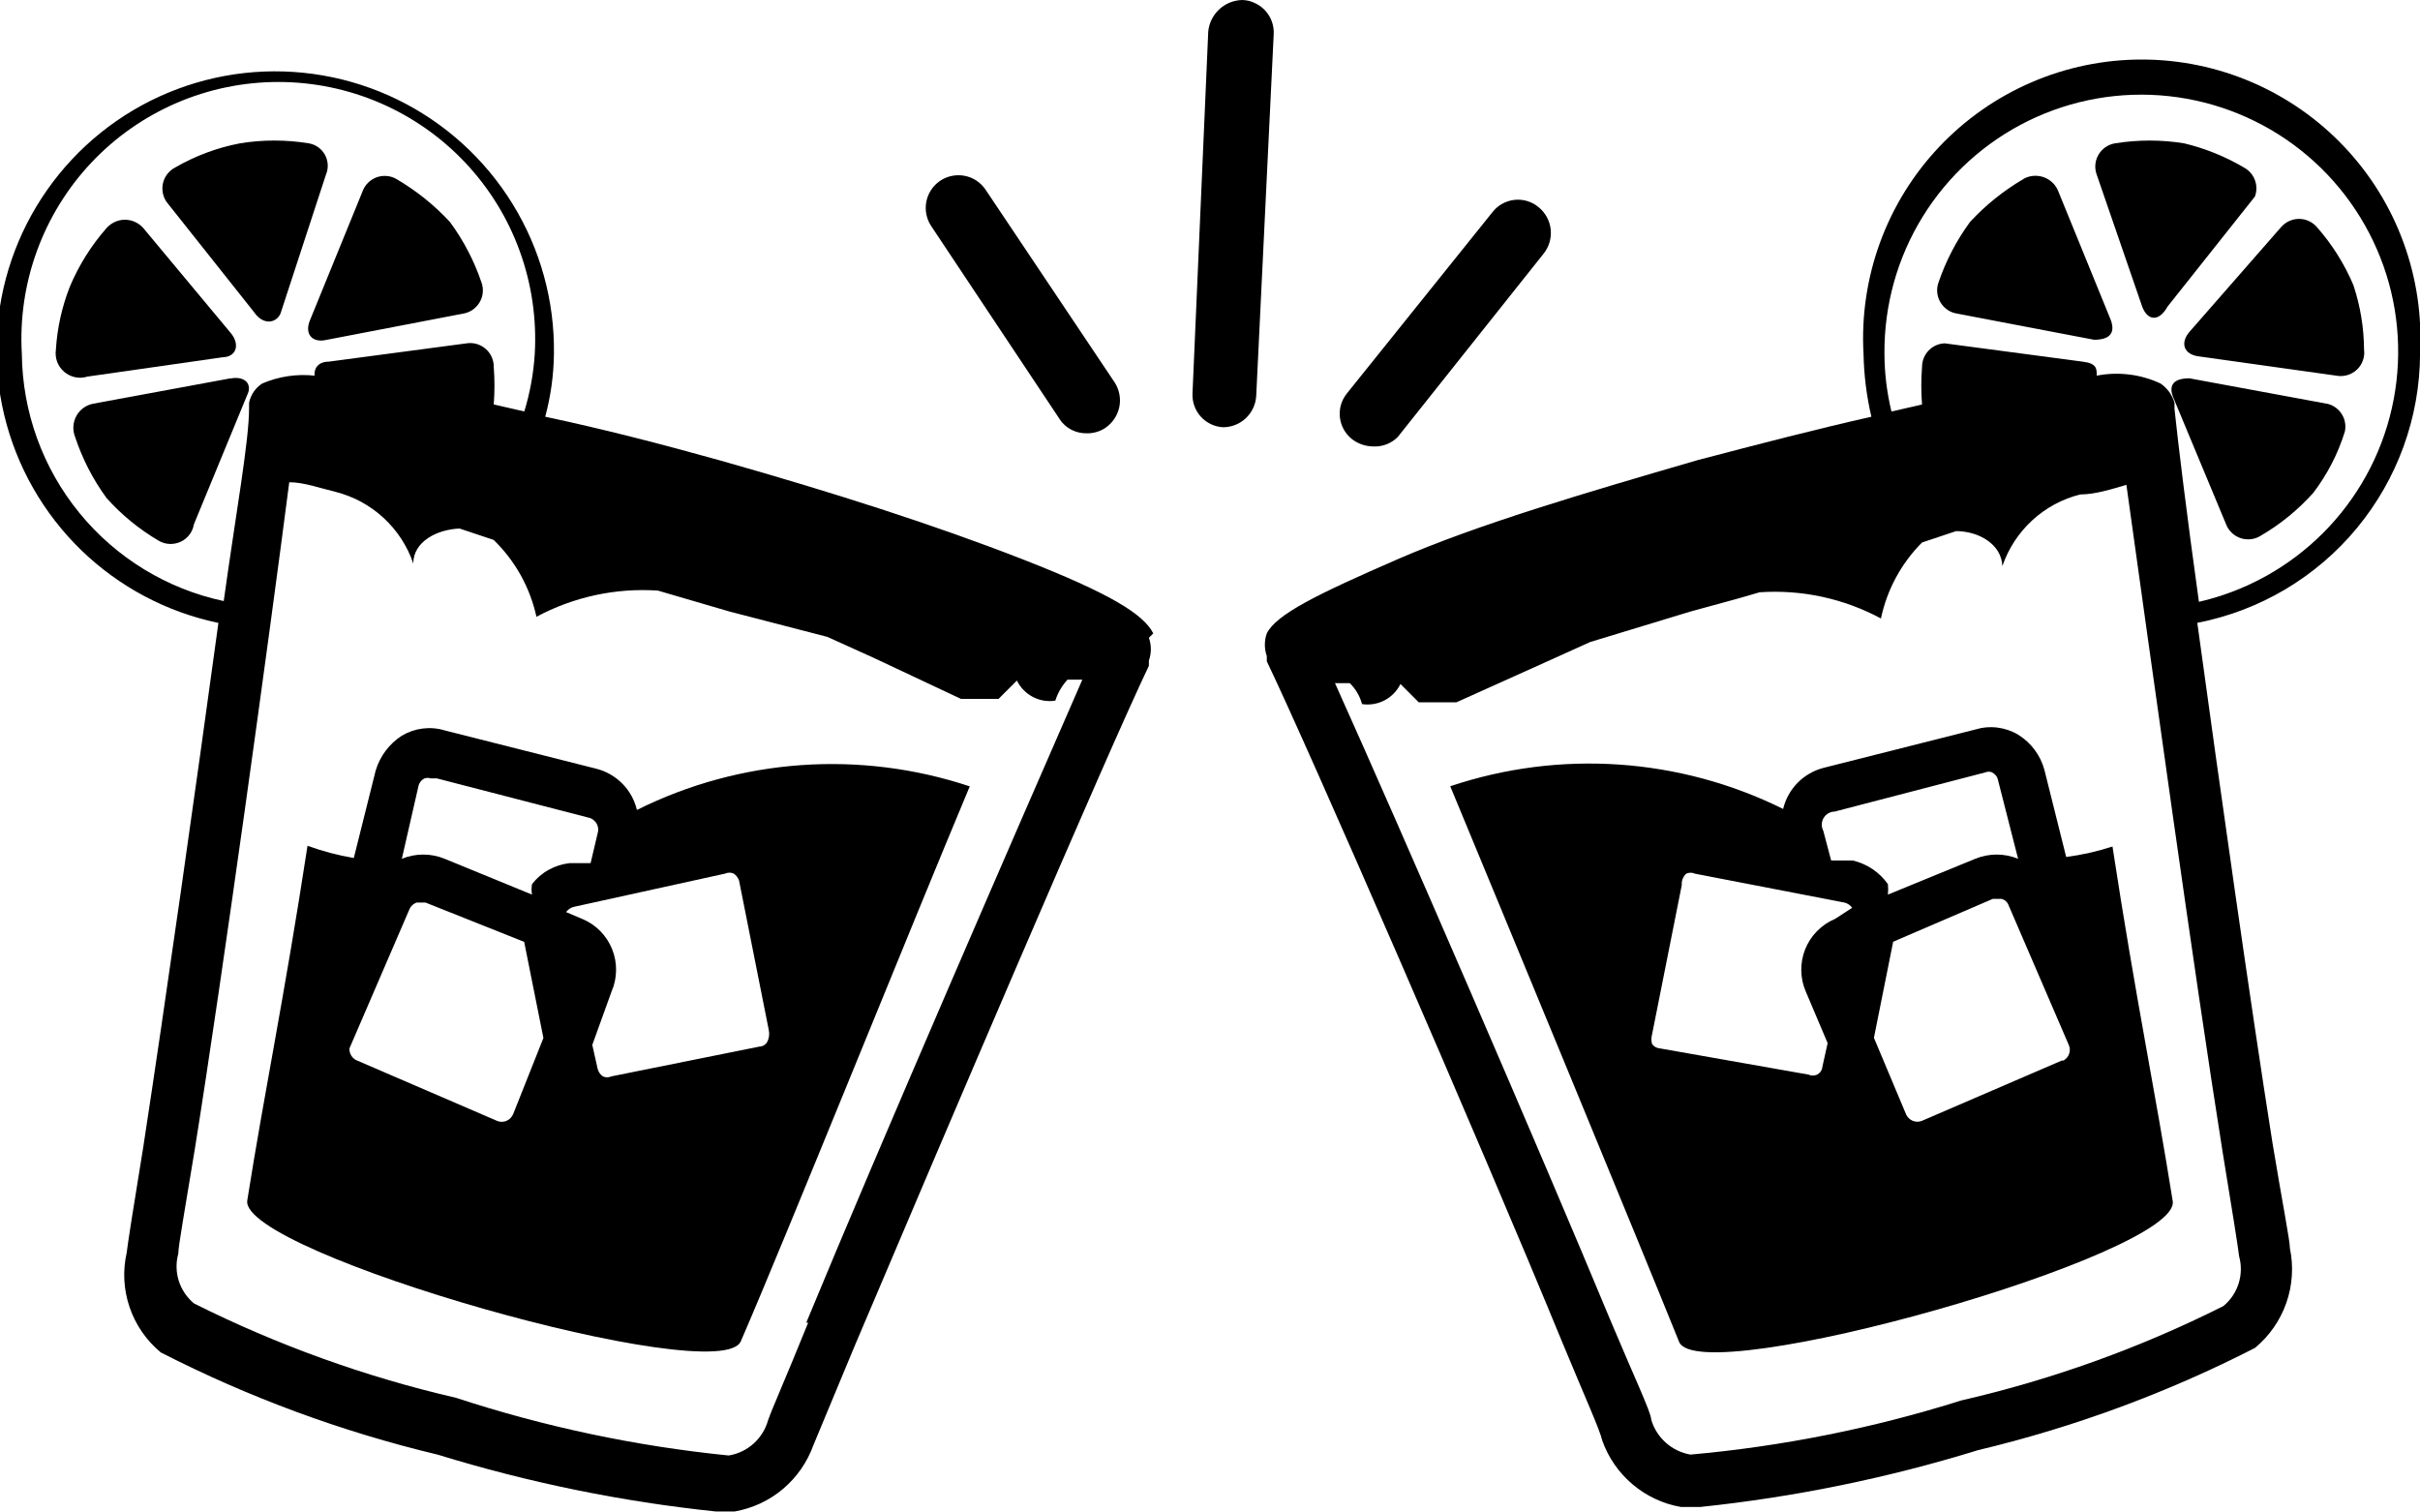 <svg xmlns="http://www.w3.org/2000/svg" fill="currentColor" viewBox="0 0 40 25">
  <path d="M40 5.848c.035-.626-.058-1.252-.273-1.84-.215-.589-.548-1.127-.979-1.582-.43-.455-.949-.818-1.525-1.066-.576-.248-1.196-.376-1.822-.376-.627 0-1.247.128-1.822.376-.576.248-1.094.611-1.525 1.066-.431.455-.764.994-.979 1.582-.215.589-.308 1.215-.273 1.84.007.35.05.699.13 1.04-.895.202-1.848.448-2.888.722-1.834.534-3.61 1.054-4.939 1.632-1.329.578-2.007.91-2.166 1.227-.043.121-.043.254 0 .375v.087c.693 1.444 3.48 7.841 4.881 11.249.376.91.621 1.444.664 1.632.1.281.273.531.502.724.228.193.504.322.798.373h.318c1.558-.163 3.095-.477 4.592-.939 1.588-.379 3.125-.946 4.578-1.69.237-.196.416-.453.518-.743.102-.29.122-.603.06-.903 0-.13-.13-.78-.289-1.747-.361-2.282-.866-5.848-1.242-8.592 1.034-.201 1.966-.754 2.637-1.565.671-.811 1.041-1.83 1.045-2.883zM36.736 19.032c.159.968.26 1.603.274 1.733.041.148.038.304-.008.45-.046.146-.134.276-.252.373-1.376.692-2.831 1.215-4.332 1.56-1.456.459-2.956.759-4.476.895-.151-.026-.293-.094-.407-.196-.115-.102-.199-.234-.242-.382 0-.116-.289-.722-.664-1.617-1.199-2.888-3.509-8.217-4.563-10.556h.245c.097.096.167.215.202.346.127.019.258-.002.372-.062.114-.06.206-.154.263-.27l.303.303h.621l1.444-.65.765-.346 1.661-.505.794-.217.347-.101c.697-.048 1.392.102 2.007.433.1-.476.336-.912.679-1.256l.563-.188c.375 0 .751.217.765.578.099-.289.268-.548.492-.755.224-.207.497-.354.793-.429.245 0 .52-.087.765-.159.376 2.686 1.126 8.116 1.589 11.018zm-.39-9.083c-.202-1.444-.347-2.643-.404-3.191v-.101c-.038-.13-.119-.242-.231-.318-.329-.154-.698-.199-1.054-.13 0-.116 0-.202-.231-.231l-2.282-.303c-.101.004-.196.046-.266.119-.07.073-.109.17-.109.271-.016.207-.016.414 0 .621l-.505.116c-.076-.312-.115-.632-.116-.953-.007-.801.212-1.588.633-2.269.421-.682 1.026-1.23 1.745-1.583.72-.352 1.524-.494 2.32-.408.796.086 1.553.395 2.181.892.628.497 1.103 1.162 1.37 1.917.267.755.314 1.571.137 2.352-.177.781-.572 1.496-1.139 2.063-.567.566-1.282.961-2.063 1.138h.014z"/>
  <path d="M37.097 2.773c-.31-.184-.646-.32-.996-.404-.378-.061-.763-.061-1.141 0-.057.009-.111.031-.158.063-.047.033-.087.075-.116.125-.029.05-.047.105-.052.162-.005.057.003.115.023.169l.751 2.18c.087.231.274.26.419 0l1.444-1.819c.033-.087.033-.183.001-.27-.032-.087-.094-.161-.175-.206zM33.444 2.96c-.327.191-.624.43-.881.708-.223.304-.398.64-.52.996-.02.054-.028.112-.023.169.005.057.023.113.052.162.029.05.069.092.116.125.047.033.101.054.158.063l2.267.433c.245 0 .361-.101.274-.332l-.866-2.123c-.021-.054-.054-.103-.096-.143-.042-.04-.092-.071-.147-.09-.055-.019-.113-.026-.171-.021-.058.005-.114.023-.164.052zM38.903 4.722c-.148-.353-.353-.68-.607-.968-.037-.043-.082-.077-.133-.1-.051-.024-.107-.036-.163-.036-.056 0-.112.012-.163.036-.051.024-.097.058-.133.1l-1.516 1.733c-.159.188-.087.375.159.404l2.267.318c.061.012.123.009.183-.008.059-.017.114-.048.159-.09.045-.042.08-.095.1-.153.021-.058.028-.121.019-.182-.002-.358-.061-.714-.173-1.054zM38.455 6.672l-2.267-.419c-.245 0-.361.101-.26.332l.866 2.079c.021.054.053.104.096.144.042.04.093.07.148.088.055.018.114.023.172.016.058-.008.113-.028.162-.06.324-.189.616-.428.866-.708.231-.304.407-.646.52-1.011.011-.05.011-.102.002-.153-.009-.05-.029-.099-.057-.141-.028-.043-.065-.08-.107-.109-.043-.029-.09-.049-.141-.059zM34.152 14.166l-.361-1.444c-.066-.24-.221-.447-.433-.578-.105-.063-.223-.103-.345-.118-.122-.015-.245-.004-.363.032l-2.513.635c-.162.043-.309.128-.426.247-.117.12-.199.269-.238.431-1.712-.848-3.69-.983-5.502-.375.982 2.368 3.09 7.466 3.783 9.184.332.809 8.289-1.444 8.159-2.325-.289-1.819-.607-3.321-.996-5.863-.249.081-.505.139-.765.173zm-3.827 1.025c-.11.047-.21.116-.294.202-.084.086-.149.187-.194.299-.044.111-.066.23-.064.35.002.12.027.238.075.348l.361.852-.087.39c-.002.027-.011.054-.026.076-.015.023-.036.041-.06.054-.023.01-.047.016-.072.016s-.05-.005-.072-.016l-2.455-.433c-.026-.002-.051-.009-.073-.021-.022-.013-.042-.03-.057-.051-.015-.052-.015-.107 0-.159l.491-2.469c-.003-.035.002-.07.015-.102s.032-.062.058-.086c.023-.01.047-.016.072-.016s.05.005.072.016l2.469.477c.053.012.099.043.13.087l-.289.188zm.274-.968h-.332l-.13-.491c-.017-.033-.026-.069-.025-.106.001-.037.011-.073.03-.105.019-.032.045-.058.077-.077.032-.019.068-.029.105-.029l2.498-.65c.016-.007.033-.01.051-.01.017 0 .035.004.051.01.026.013.048.031.066.053.018.022.03.049.035.077l.332 1.3c-.112-.046-.232-.07-.354-.07-.121 0-.242.024-.354.07l-1.444.592c.006-.058.006-.116 0-.173-.138-.196-.344-.335-.578-.39h-.029zm3.48 3.307l-2.311.996c-.048.02-.102.02-.15.001-.048-.019-.088-.056-.11-.102l-.534-1.271.318-1.588 1.646-.708h.144c.026.006.051.018.071.036.02.018.036.04.045.065l.996 2.311c.021.046.024.099.007.147-.016.048-.05.088-.094.113h-.029zM19.062 10.469c-.159-.318-.722-.664-2.166-1.227-1.444-.563-3.105-1.097-4.996-1.632-.982-.274-1.935-.52-2.888-.722.091-.339.14-.688.144-1.04.012-.873-.225-1.732-.683-2.476-.458-.744-1.118-1.342-1.903-1.726-.785-.383-1.663-.535-2.531-.439-.868.097-1.691.438-2.372.985C.986 2.739.474 3.468.191 4.295c-.283.826-.325 1.716-.121 2.566C.274 7.71.715 8.484 1.341 9.092c.627.608 1.414 1.026 2.269 1.204-.375 2.744-.881 6.311-1.242 8.664-.159.968-.26 1.617-.274 1.747-.068.3-.051.612.049.903.099.291.278.548.514.744 1.453.744 2.99 1.311 4.578 1.69 1.497.461 3.035.776 4.592.939h.318c.294-.052.57-.18.798-.373.228-.193.401-.443.502-.724l.679-1.632c1.444-3.408 4.173-9.805 4.866-11.249v-.087c.043-.121.043-.254 0-.376l.072-.072zM.361 5.848c-.034-.577.051-1.156.249-1.699.198-.544.504-1.041.901-1.462.397-.421.876-.756 1.407-.985.531-.229 1.103-.347 1.682-.347s1.151.118 1.682.347c.531.229 1.01.564 1.407.985.397.421.704.918.901 1.462.198.544.282 1.122.249 1.699-.02.323-.078.643-.173.953l-.505-.116c.016-.207.016-.414 0-.621.001-.056-.011-.112-.034-.164-.023-.051-.057-.097-.1-.134-.043-.037-.093-.064-.147-.08-.054-.016-.111-.02-.167-.011l-2.282.303c-.173 0-.245.116-.231.231-.295-.032-.594.013-.866.13-.056.036-.103.082-.141.137-.037.055-.063.116-.076.181v.087c0 .549-.217 1.733-.419 3.191-.938-.2-1.779-.714-2.386-1.457C.705 7.735.37 6.807.361 5.848zM13.358 21.863c-.361.895-.607 1.444-.664 1.617-.042.148-.126.281-.241.384-.115.102-.257.17-.409.194-1.532-.154-3.042-.473-4.505-.953-1.501-.347-2.955-.871-4.332-1.56-.118-.098-.205-.227-.252-.373-.046-.146-.049-.302-.008-.45 0-.13.116-.765.274-1.733.462-2.888 1.213-8.332 1.56-11.018.245 0 .52.101.765.159.296.075.568.222.793.429.224.207.394.466.492.755 0-.361.39-.563.765-.578l.563.188c.356.345.602.787.708 1.271.615-.33 1.311-.48 2.007-.433l.346.101.838.245 1.617.419.765.346 1.444.679h.621l.303-.303c.057.116.149.21.263.27.114.06.245.082.372.062.041-.129.11-.247.202-.347h.245c-1.054 2.412-3.365 7.726-4.563 10.628h.029z"/>
  <path d="M4.217 5.184c.144.188.347.159.419 0l.751-2.296c.023-.053.033-.11.03-.167-.003-.057-.019-.113-.047-.164-.028-.05-.067-.093-.114-.126-.047-.033-.101-.054-.158-.063-.373-.06-.753-.06-1.126 0-.381.072-.748.209-1.083.404-.051.027-.095.066-.129.112-.034.046-.058.1-.069.157-.011.057-.009.115.005.171.014.056.041.108.078.152l1.444 1.819zM5.401 5.617l2.253-.433c.057-.009.111-.031.158-.063.047-.033.087-.075.116-.125.029-.05.047-.105.052-.162.005-.057-.003-.115-.023-.169-.121-.357-.297-.693-.52-.996-.257-.278-.554-.516-.881-.708-.049-.029-.104-.047-.161-.052-.057-.005-.114.002-.168.021-.054.019-.103.05-.143.09-.04.04-.072.089-.091.142l-.866 2.123c-.101.231.029.39.274.332zM3.668 5.906c.245 0 .303-.217.144-.404L2.368 3.769c-.038-.043-.085-.077-.137-.101-.052-.024-.109-.036-.166-.036-.057 0-.114.012-.166.036-.052.024-.099.058-.137.101-.253.287-.458.614-.607.968-.131.332-.209.683-.231 1.04-.01.068-.003.137.02.202.024.064.064.122.116.166.052.045.115.076.182.09.067.014.137.011.202-.01l2.224-.318zM3.812 6.253l-2.267.419c-.059.011-.115.034-.164.069-.049.035-.089.08-.118.133-.029.053-.046.111-.05.171-.004.06.006.12.028.176.12.362.295.703.52 1.011.25.28.542.518.866.708.055.031.116.049.179.051.063.002.125-.011.182-.037.057-.027.106-.067.144-.117.038-.05.063-.109.073-.171l.881-2.137c.087-.173-.029-.318-.274-.274zM10.527 13.386c-.039-.163-.121-.312-.238-.431-.117-.119-.264-.205-.426-.247l-2.513-.635c-.117-.036-.241-.046-.363-.031-.122.015-.239.055-.345.118-.209.135-.362.34-.433.578l-.361 1.444c-.261-.044-.517-.112-.765-.202-.39 2.542-.708 4.043-.996 5.863-.13.866 7.827 3.134 8.159 2.325.751-1.733 2.801-6.83 3.783-9.17-1.813-.603-3.792-.463-5.502.39zM8.476 18.426c-.022.047-.061.084-.11.103-.048.019-.102.018-.15-.002l-2.31-.996c-.04-.015-.075-.043-.098-.08-.023-.036-.035-.079-.032-.122l.996-2.31c.024-.048.065-.084.116-.101h.144l1.632.65.318 1.589-.505 1.271zm.318-3.812c-.011.057-.011.116 0 .173l-1.444-.592c-.112-.046-.232-.07-.354-.07-.121 0-.242.024-.354.07l.274-1.199c.006-.028.018-.054.036-.077.018-.023.04-.041.066-.053.033-.011.068-.011.101 0h.101l2.513.65c.027.006.053.019.075.036.022.017.041.038.054.063.014.024.022.051.025.079.003.028-.001.056-.009.082l-.116.491h-.347c-.121.013-.239.051-.346.11-.107.059-.2.14-.275.236zm3.884 2.614c-.014.022-.033.04-.056.052-.023.013-.048.019-.074.02l-2.44.491c-.023.01-.047.016-.072.016s-.05-.005-.072-.016c-.044-.031-.075-.077-.087-.13l-.087-.39.318-.881c.048-.11.073-.228.075-.348.002-.12-.02-.239-.064-.35-.044-.111-.11-.213-.194-.299-.084-.086-.183-.154-.294-.201l-.274-.116c.031-.044.077-.075.13-.087l2.498-.549c.023-.01.047-.016.072-.016.025 0 .05.005.072.016.04.028.071.069.087.116l.491 2.469c.015.069.005.141-.029.202zM20.534 0c-.141.003-.277.057-.38.153-.104.096-.169.226-.183.367l-.26 5.978c-.004.07.006.14.029.207.023.066.059.127.106.18.047.052.104.095.167.125.063.03.132.048.202.052.141 0.0.276-.054.378-.15.102-.097.163-.229.171-.369l.289-5.978c.004-.071-.007-.143-.031-.21s-.062-.129-.11-.181c-.048-.053-.107-.095-.172-.124C20.676.018 20.606.002 20.534 0zM22.686 7.379c.077.005.154-.006.227-.033.072-.027.138-.07.192-.125l2.412-3.032c.089-.113.13-.257.114-.4-.016-.143-.088-.274-.2-.365-.055-.046-.119-.08-.188-.101-.069-.021-.141-.027-.213-.019-.071.008-.141.031-.203.066-.063.035-.117.083-.161.14L22.267 6.498c-.046.055-.08.119-.101.188-.021.069-.027.141-.019.213.008.071.031.141.066.203s.083.117.14.161c.096.072.212.112.332.116zM17.516 6.931c.049.073.116.133.194.173.078.04.166.06.254.058.107.002.213-.028.303-.087.119-.08.203-.203.233-.343.03-.14.003-.287-.074-.408l-2.137-3.191c-.04-.059-.091-.109-.15-.148-.059-.039-.126-.066-.195-.079-.141-.027-.287.003-.405.083-.119.08-.201.205-.228.346-.027.141.003.287.083.405l2.123 3.191z"/>
</svg>
